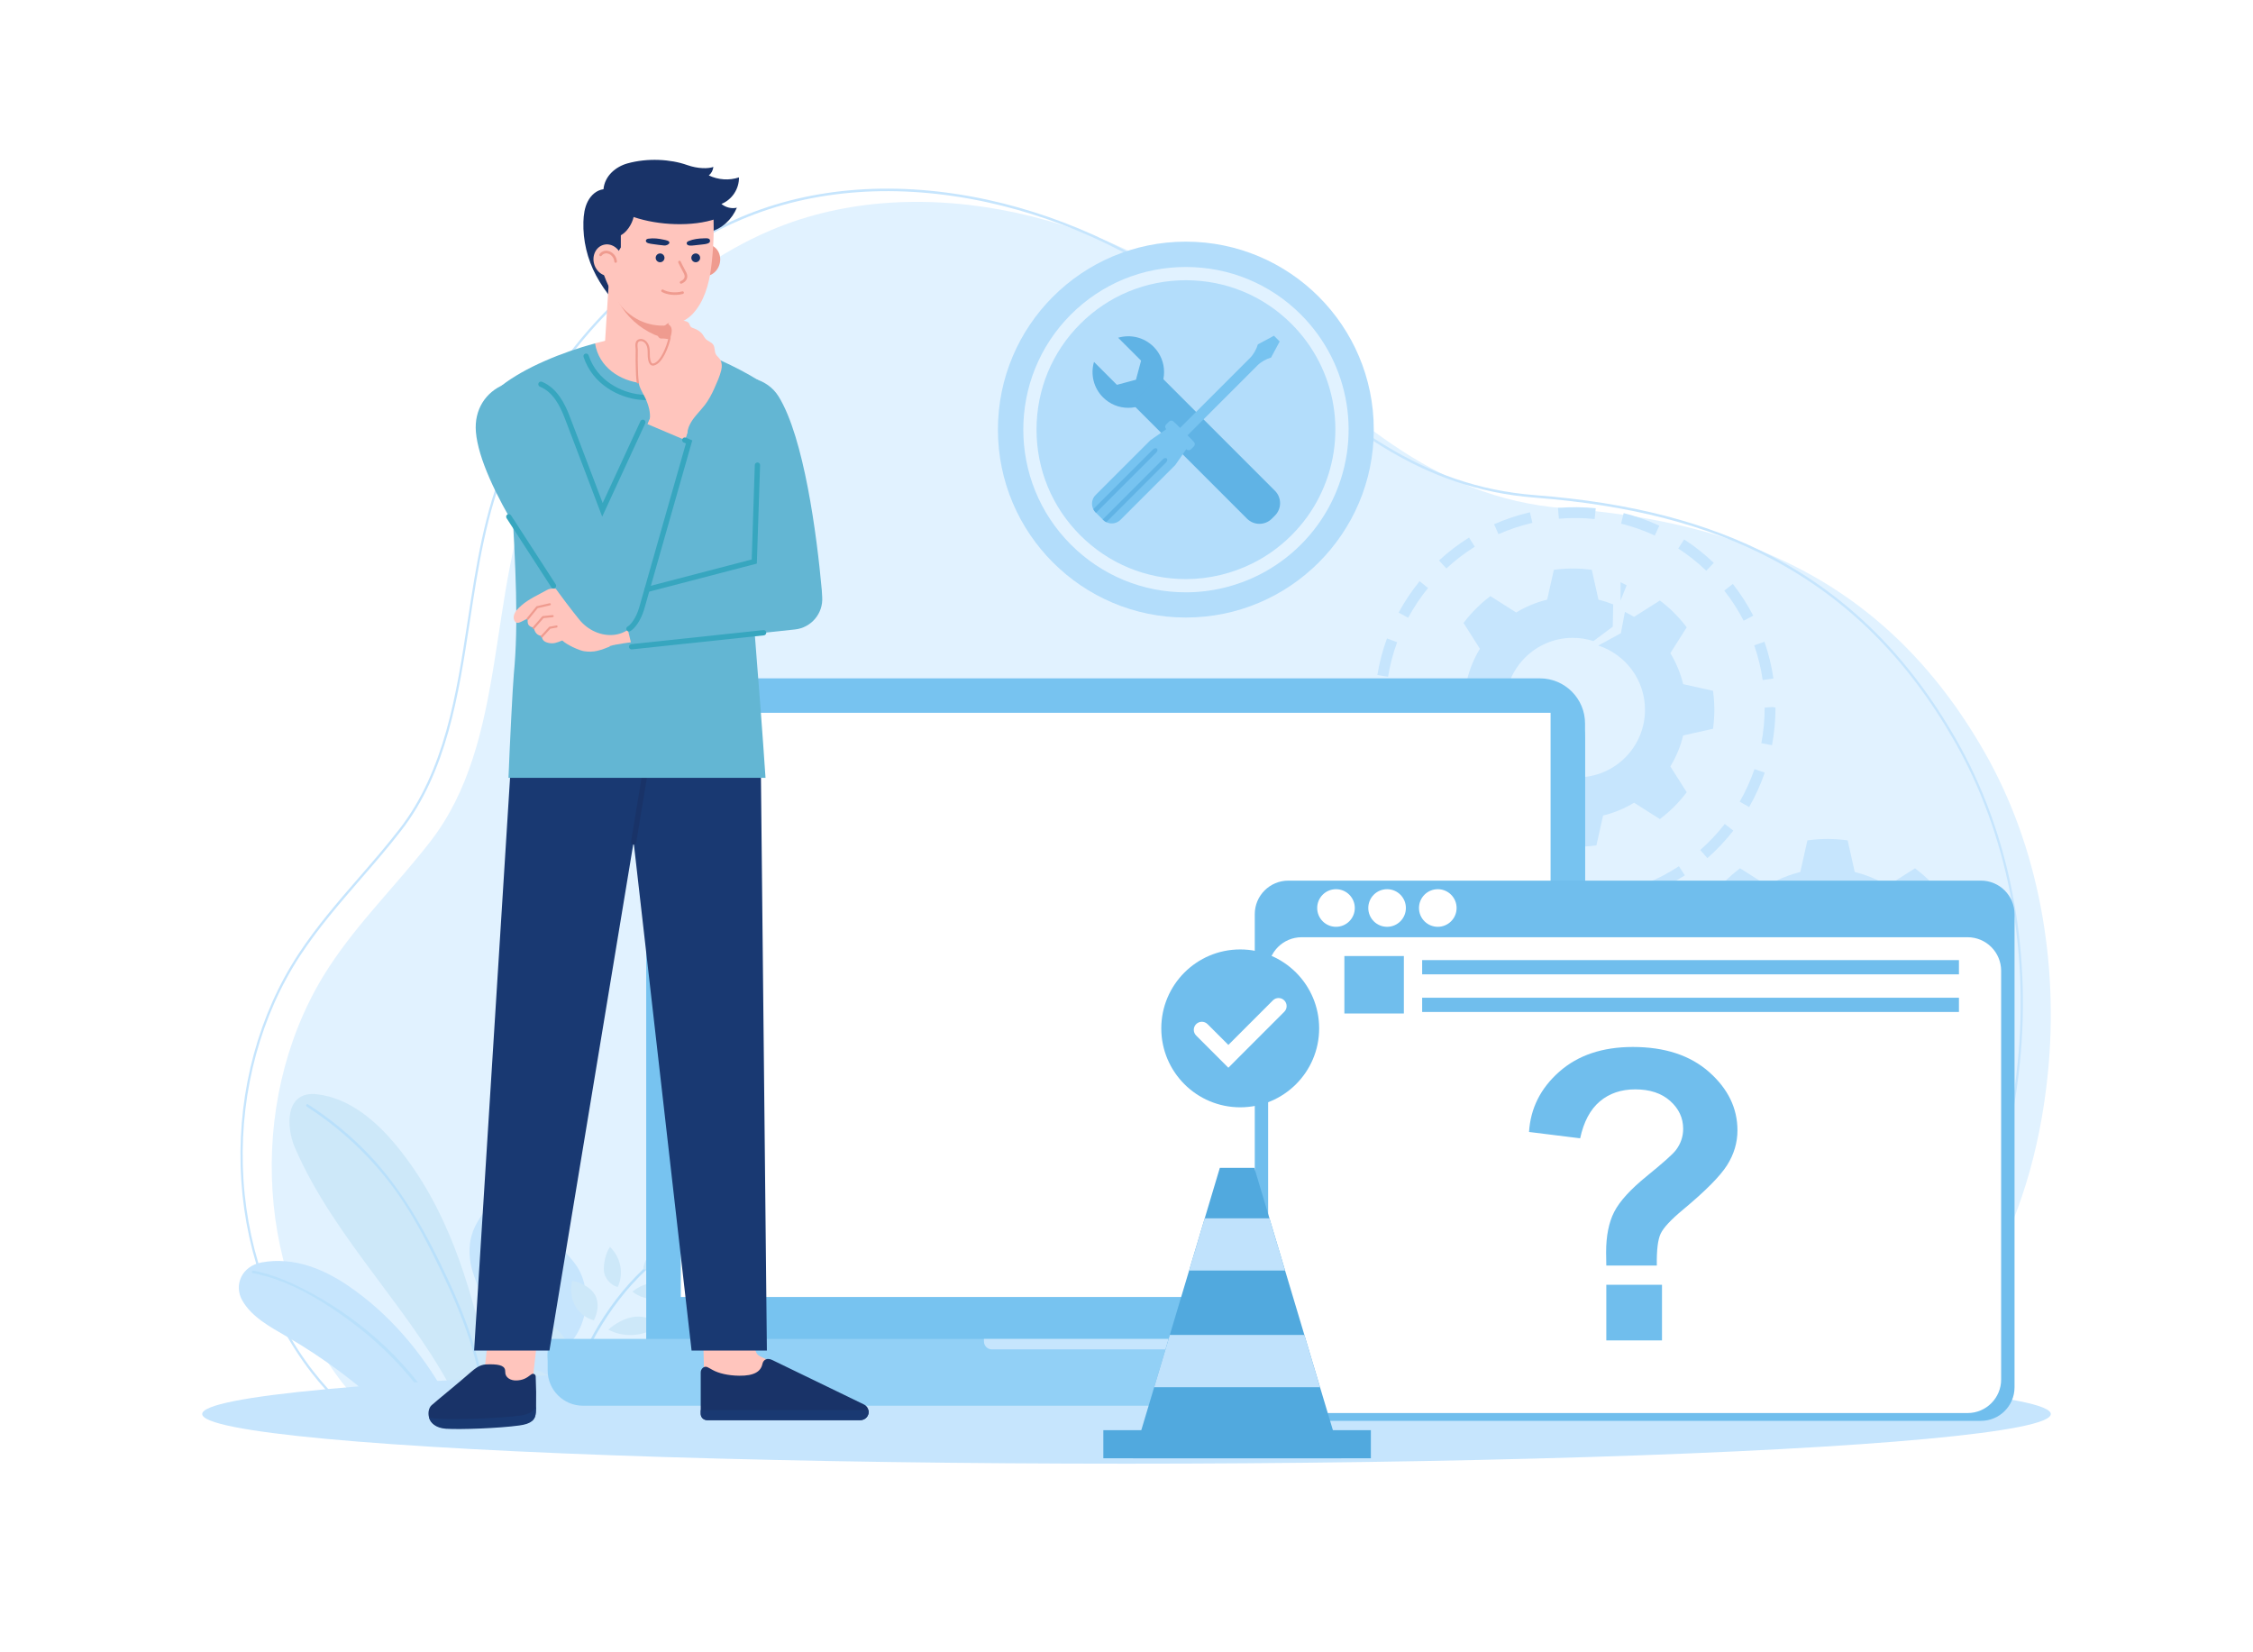 <?xml version="1.0" encoding="utf-8"?>
<!-- Generator: Adobe Illustrator 23.0.2, SVG Export Plug-In . SVG Version: 6.00 Build 0)  -->
<svg version="1.1" id="Layer_1" xmlns="http://www.w3.org/2000/svg" xmlns:xlink="http://www.w3.org/1999/xlink" x="0px" y="0px"
	 viewBox="0 0 3000 2200" style="enable-background:new 0 0 3000 2200;" xml:space="preserve">
<style type="text/css">
	.st0{fill:#FFFFFF;}
	.st1{fill:#E1F2FF;}
	.st2{fill:#C6E5FD;}
	.st3{fill:#B9E0FB;}
	.st4{fill:#CDE8F9;}
	.st5{fill:#77C3F0;}
	.st6{fill:#92D0F6;}
	.st7{fill:#B3DDFB;}
	.st8{fill:#60B3E5;}
	.st9{fill:#70BEED;}
	.st10{fill:#FFC5BD;}
	.st11{fill:#193368;}
	.st12{fill:#193972;}
	.st13{fill:#63B6D3;}
	.st14{fill:#37A6BF;}
	.st15{fill:#EF9B8F;}
	.st16{fill:#51A9DE;}
	.st17{fill:#C0E2FC;}
</style>
<g>
	<rect class="st0" width="3000" height="2200"/>
	<g>
		<g>
			<g>
				<path class="st1" d="M2482.8,1887.46H497.84c-15.09-14.38-29.21-29.85-42.15-46.55c-119.45-154.11-124.64-390.46-17.06-554.12
					c39.36-59.87,89.29-108.26,134.14-165.97c104.61-134.6,74.88-333.25,141.53-488.47c63.16-147.11,176.08-267.92,312.11-325.81
					c201.59-85.79,460.25-17.21,629.36,123.59c139.94,116.51,246.86,232.8,427.83,246.7c227.99,17.51,426.13,92.15,558.95,324.66
					c72.19,126.36,99.22,280.27,84.2,428.62C2705.51,1640,2611.86,1786.66,2482.8,1887.46z"/>
			</g>
			<g>
				<g>
					<path class="st2" d="M397.42,1270.22c24.23-36.77,51.51-68.29,80.4-101.66c19.42-22.33,36.88-42.59,53.87-64.47
						c60.57-77.97,76.14-179.79,91.2-278.36c10.86-71.05,22.08-144.53,49.98-209.52c64.71-150.66,178.91-269.86,313.36-327.04
						c96.07-40.9,209.52-48.98,328.08-23.33c110.32,23.92,218.05,76.21,303.36,147.25c20.56,17.08,41.12,34.82,59.25,50.47
						c114.49,98.66,213.37,183.86,367.45,195.74c126.51,9.72,229.84,36.51,315.91,81.9c101.53,53.59,181.59,133.36,244.73,243.87
						c70.2,122.8,100.23,275.62,84.57,430.32c-19.56,193-101.96,347.47-245.11,459.27l-0.37,0.29h-22.69v-3.32h21.78
						c142.1-111.07,224.02-264.69,243.47-456.6c15.59-153.94-14.29-305.99-84.11-428.14c-62.84-109.98-142.49-189.35-243.51-242.66
						c-85.73-45.21-188.72-71.91-314.85-81.6c-154.97-11.93-254.17-97.42-369.04-196.41c-18.12-15.64-38.67-33.37-59.21-50.43
						c-84.96-70.75-192.27-122.83-302.17-146.67c-118.02-25.52-230.91-17.51-326.49,23.19C853.52,349.15,739.9,467.75,675.52,617.65
						c-27.71,64.56-38.9,137.8-49.73,208.72c-15.12,98.93-30.75,201.23-91.87,279.9c-17.05,21.94-34.54,42.24-53.99,64.6
						c-28.81,33.29-56.03,64.73-80.14,101.32c-52.18,79.44-79.32,178.94-76.45,280.17c2.87,101.98,36.07,198.93,93.46,272.99
						c12.58,16.17,26.68,31.73,41.9,46.23h23.12v3.32h-23.7l-0.69-0.08l-0.43-0.51c-15.41-14.66-29.68-30.4-42.42-46.77
						c-57.84-74.64-91.3-172.33-94.19-275.08C317.5,1450.5,344.85,1350.26,397.42,1270.22z"/>
				</g>
			</g>
			<g>
				<g>
					<path class="st2" d="M2268.88,1688.34c2.89,23.58,4.55,47.16,5.13,70.67c0.41,15.02,0.34,30-0.17,44.95
						c-0.41,12.71-1.12,25.41-2.21,38.05c-0.17,2.62-0.37,5.23-0.61,7.81c-0.76,8.19-1.67,16.36-2.66,24.51h47.04
						c11.74-20.19,19.45-42.14,26.57-65.22c18.75-60.65,26.16-126.97,15.43-191.01c-6.29-37.58-21.2-77.29-55.65-102.33
						c-22.19-16.14-47.16-5.54-53.58,15.7c-7.27,24.05,0.17,50.42,5.98,74.92C2260.63,1633.64,2265.55,1660.82,2268.88,1688.34z"/>
				</g>
				<g>
					<g>
						<path class="st3" d="M2324.84,1644.85c8.05,58.06,5.95,118.34-9.65,174.97c-5.18,18.77-11.98,37.02-20.36,54.52h3.78
							c42.91-90.43,43.82-201.6,15.43-295.77c-6.66-22.02-15.12-44-27.69-63.36c-1.15-1.84-4.11-0.14-2.92,1.73
							C2307.72,1554.44,2318.79,1601.12,2324.84,1644.85z"/>
					</g>
				</g>
				<g>
					<path class="st2" d="M2489.37,1874.34c18.39-16.78,37.57-32.82,57.74-47.86c22.66-16.89,46.21-32.41,70.84-46.78
						c22.19-12.91,46.89-25.99,59.52-48.28c11.14-19.71,1.39-45.56-26.09-50.59c-42.74-7.78-82.53,9.1-114.7,30.92
						c-54.8,37.14-98.56,89.25-130.12,145.75c-3.14,5.62-6.16,11.23-9.09,16.84H2489.37z"/>
				</g>
				<g>
					<g>
						<path class="st3" d="M2423.71,1874.34c42.13-66.17,105.52-120.41,173.67-155.08c20.86-10.6,42.94-19.81,66.05-24.16
							c2.14-0.41,1.26-3.67-0.88-3.26c-45.76,8.6-89.01,34.04-126.22,61.05c-45.44,32.99-85.91,73.94-116.18,121.45H2423.71z"/>
					</g>
				</g>
				<g>
					<g>
						<path class="st3" d="M2161.01,1659.26c54.31,59.46,85.75,136.27,100.72,215.08h3.44c-14.88-78.65-45.93-155.22-99.57-215.05
							c-1.39-1.6-2.82-3.16-4.28-4.72c-1.49-1.63-3.91,0.78-2.41,2.38C2159.62,1657.69,2160.33,1658.47,2161.01,1659.26z"/>
					</g>
				</g>
				<g>
					<g>
						<path class="st4" d="M2207.83,1748.14c-11.45,5.09-25.15,6.61-38.23,4.25c-13.08-2.36-25.45-8.6-34.51-17.39
							c10.96-6.41,22.44-10.3,35.98-8.19C2184.61,1728.91,2199.05,1738.66,2207.83,1748.14z"/>
					</g>
					<g>
						<path class="st4" d="M2250.71,1857.07c-11.6,3.83-24.69,4.07-36.51,0.67s-22.29-10.41-29.23-19.56
							c11.38-5.13,22.8-7.81,35.1-4.62C2232.37,1836.75,2244.17,1847.29,2250.71,1857.07z"/>
					</g>
					<g>
						<path class="st4" d="M2214.85,1631.59c-16.52,13.58-22.7,35.87-15.41,55.58c10.91-2.03,19.98-11.84,21.29-21.48
							C2222.06,1656.06,2220.38,1640.42,2214.85,1631.59z"/>
					</g>
					<g>
						<path class="st4" d="M2178.25,1691.89c-19.84,13.52-47.36,9.56-63.86-9.19C2134.79,1670.91,2160.55,1675.09,2178.25,1691.89z"
							/>
					</g>
					<g>
						<path class="st4" d="M2290.04,1747.36c-23.79,12.45-37.59,37.34-34.4,62.07c13.73-0.06,27.47-9.67,31.8-20.72
							C2291.77,1777.67,2294.2,1758.91,2290.04,1747.36z"/>
					</g>
					<g>
						<path class="st4" d="M2228.73,1810.46c-27.78,11.68-59.85,1.17-74.42-24.39C2182.28,1776.55,2212.16,1786.95,2228.73,1810.46z
							"/>
					</g>
					<g>
						<path class="st4" d="M2271.2,1852.62c-2.36-23.04,16.3-40.38,43.32-40.25C2314.91,1834.71,2296.98,1850.63,2271.2,1852.62z"/>
					</g>
					<g>
						<path class="st4" d="M2113.88,1612.33c13.06,2.54,25.81,7.77,35.56,16.01c9.75,8.24,16.24,19.66,16.14,31.08
							c-13.93-0.02-29.6-3.86-39.44-12.93C2116.3,1637.42,2112.96,1624.3,2113.88,1612.33z"/>
					</g>
					<g>
						<path class="st4" d="M2264.21,1683.37c1.58,11.42,0.06,23.18-5.82,33.09c-5.89,9.91-16.41,17.8-29.14,20.21
							c-4.68-11.6-5.69-25.48,1.08-35.65C2237.1,1690.84,2250.58,1685.21,2264.21,1683.37z"/>
					</g>
				</g>
				<g>
					<path class="st4" d="M2342.7,1874.34h43.44c0.19-0.38,0.4-0.72,0.59-1.1c58.74-123.77,166.58-219.81,220.76-345.63
						c11.5-26.71,13.59-75.67-29.74-70.62c-43.28,5.05-79.15,35.95-106.68,69.73c-66.89,82.11-95.41,178.99-119.19,280.72
						c-4.8,20.55-12.78,43.25-9.62,64.7C2342.37,1872.94,2342.56,1873.59,2342.7,1874.34z"/>
				</g>
				<g>
					<g>
						<path class="st3" d="M2355.35,1874.34c5.87-59.92,26.68-117.25,52.23-171.55c27.56-58.56,58.42-115.67,103.36-162.86
							c24.14-25.34,51.25-47.64,80.67-66.58c1.83-1.18,0.13-4.12-1.72-2.93c-51.35,33.06-95.74,76.48-129.44,127.46
							c-19.57,29.6-35.74,61.51-51.15,93.43c-14.38,29.79-27.51,60.26-37.78,91.72c-9.69,29.71-16.58,60.25-19.58,91.31H2355.35z"/>
					</g>
				</g>
				<g>
					<path class="st2" d="M635.23,1819.21c1.49,1.83,3.09,3.67,4.76,5.54c2.45,2.89,5.03,5.88,7.58,9.17
						c4.38,5.71,7.88,12.06,10.4,18.79c2.64,6.92,4.12,14.24,4.62,21.63h74.9c0.01-3.89-0.26-7.79-0.87-11.67
						c-1.5-9.65-4.08-19.3-3.98-28.78c0.03-3.16,0.37-6.29,1.16-9.41c1.02-4.01,2.65-7.71,4.72-11.21
						c4.79-8.02,11.79-14.95,18.24-22.15c1.94-2.14,3.81-4.31,5.57-6.56c7.54-9.55,12.77-20.79,15.59-32.65
						c3.19-13.28,3.4-27.35,0.48-40.63c-1.02-4.93-2.51-9.72-4.45-14.34c-11.65-28.13-46.1-44.61-47.77-78.01
						c-1.19-24.02,17.67-47.8,9.55-70.46c-6.15-17.26-21.64-28.34-36.25-38.19c-7.54-5.1-13.52-8.26-18.69-16.24
						c-2.75-4.25-9.07-17.46-8.8-24.5c-5.1,9.78-10.02,19.77-12.5,30.51c-2.31,10.06-1.87,20.66,1.46,30.41
						c3.4,9.89,8.19,18.69,8.32,29.46c0.41,27.86-24.94,48.41-36.93,73.52c-7.27,15.15-8.53,31.6-5.81,48.04
						c2.75,16.44,11.11,30.61,14.41,46.78c2.14,10.67-0.98,20.08-5.13,29.32c-3.02,6.83-6.63,13.56-9,20.66
						c-0.61,1.87-1.16,3.81-1.56,5.74c-0.07,0.2-0.1,0.37-0.14,0.58c-3.26,15.87,2.17,25.07,10.09,34.62
						C635.19,1819.18,635.23,1819.18,635.23,1819.21z"/>
				</g>
				<g>
					<path class="st2" d="M602.52,1874.34c-2.93-5.61-5.94-11.22-9.09-16.84c-31.56-56.5-75.32-108.62-130.12-145.75
						c-32.17-21.81-71.96-38.7-114.7-30.92c-27.49,5.03-37.24,30.88-26.06,50.59c12.6,22.29,37.3,35.37,59.49,48.28
						c24.63,14.37,48.18,29.9,70.84,46.78c20.16,15.03,39.34,31.08,57.74,47.86H602.52z"/>
				</g>
				<g>
					<g>
						<path class="st3" d="M575.83,1874.34h4.48c-42.58-67.72-107.24-123.24-176.79-158.41c-20.86-10.57-42.98-19.74-66.08-24.09
							c-2.11-0.41-3.02,2.85-0.88,3.26c44.51,8.39,86.47,32.85,122.82,58.88C504.87,1786.55,545.41,1827.2,575.83,1874.34z"/>
					</g>
				</g>
				<g>
					<g>
						<path class="st3" d="M753.08,1874.34c20.48-69.09,54.99-134.63,107.85-183.99c0.71-0.71,1.46-1.36,2.17-2.04
							c1.6-1.46-0.82-3.87-2.41-2.38c-1.39,1.29-2.79,2.58-4.18,3.94c-52.35,49.7-86.6,115.37-106.94,184.47H753.08z"/>
					</g>
				</g>
				<g>
					<g>
						<path class="st4" d="M810.07,1770.42c10.39,5.64,23.16,8.11,35.64,6.86c12.48-1.24,24.58-6.17,33.76-13.76
							c-9.83-6.85-20.33-11.37-33.22-10.41C833.35,1754.07,819.03,1762.16,810.07,1770.42z"/>
					</g>
					<g>
						<path class="st4" d="M761.56,1869.64c10.63,4.47,22.92,5.68,34.29,3.38c11.37-2.31,21.75-8.11,28.96-16.2
							c-10.32-5.68-20.86-9.06-32.66-6.98C780.33,1851.91,768.45,1860.94,761.56,1869.64z"/>
					</g>
					<g>
						<path class="st4" d="M812.21,1660.28c14.52,14.01,18.66,35.44,10.32,53.43c-10.1-2.73-17.9-12.64-18.41-21.8
							C803.59,1682.75,806.35,1668.16,812.21,1660.28z"/>
					</g>
					<g>
						<path class="st4" d="M842.11,1719.74c17.65,14.21,43.82,12.55,60.75-3.84C884.56,1703.27,860.02,1705.27,842.11,1719.74z"/>
					</g>
					<g>
						<path class="st4" d="M732.8,1763.52c21.44,13.49,32.55,37.94,27.69,60.95c-12.91-1.09-25.11-11.16-28.35-21.87
							S728.02,1774.06,732.8,1763.52z"/>
					</g>
					<g>
						<path class="st4" d="M785.72,1827.46c25.25,13.07,56.2,5.59,71.82-17.35C831.96,1799.05,803.08,1806.59,785.72,1827.46z"/>
					</g>
					<g>
						<path class="st4" d="M742.62,1863.92c3.95-21.49-12.3-39.2-37.72-41.1C702.85,1843.79,718.53,1860.12,742.62,1863.92z"/>
					</g>
					<g>
						<path class="st4" d="M908.62,1649.75c-12.47,1.41-24.86,5.37-34.64,12.39c-9.79,7.02-16.75,17.27-17.52,28.02
							c13.1,1.03,28.13-1.41,38.06-9.2C904.46,1673.16,908.58,1661.07,908.62,1649.75z"/>
					</g>
					<g>
						<path class="st4" d="M761.9,1705.27c-2.34,10.62-1.8,21.79,2.99,31.56c4.79,9.76,14.09,17.97,25.89,21.19
							c5.27-10.56,7.26-23.54,1.66-33.61C786.84,1714.34,774.58,1708.02,761.9,1705.27z"/>
					</g>
				</g>
				<g>
					<path class="st4" d="M613.86,1874.34h43.44c0.14-0.75,0.32-1.4,0.44-2.19c3.17-21.45-4.82-44.15-9.62-64.7
						c-23.78-101.73-52.29-198.61-119.19-280.72c-27.53-33.79-63.39-64.69-106.68-69.73c-43.33-5.05-41.25,43.9-29.74,70.62
						c54.18,125.82,162.02,221.86,220.76,345.63C613.45,1873.62,613.67,1873.96,613.86,1874.34z"/>
				</g>
				<g>
					<g>
						<path class="st3" d="M538.16,1601.96c18.3,28.08,33.6,58.16,48.24,88.27c14.56,29.95,27.89,60.57,38.31,92.23
							c9.84,29.88,16.88,60.6,19.93,91.87h3.4c-5.79-59.5-26.18-116.45-51.39-170.46c-28.13-60.26-59.87-119.02-106.19-167.38
							c-24.08-25.13-51.12-47.25-80.37-66.08c-1.84-1.19-3.55,1.75-1.71,2.93C460.03,1506.6,504.61,1550.46,538.16,1601.96z"/>
					</g>
				</g>
				<g>
					<g>
						<path class="st3" d="M698.35,1592.66c-0.99,18.07-9,32.21-17.16,47.84c-5.4,10.33-9.89,21.44-7.64,33.26
							c2.51,13.25,10.77,24.53,17.09,36.12c8.22,14.98,11.82,31.46,10.33,48.48c-2.68,31.16-18.72,59.22-21.85,90.34
							c-0.85,8.53-0.96,17.08-0.75,25.64h3.4c-0.17-6.63-0.17-13.26,0.28-19.89c2.11-31.39,17.4-59.25,21.68-90.17
							c1.97-14.41,1.02-28.98-3.97-42.71c-4.62-12.64-12.78-23.44-18.45-35.57c-8.32-17.84-3.53-32.28,5.5-48.72
							c6.83-12.43,12.71-24.36,14.41-38.66c1.83-15.19,0.71-32.65-5.47-46.78c-2.99-6.86-7-13.15-10.5-19.74
							c-5.06-9.55-8.6-19.6-10.97-30.1c-0.48-2.14-3.74-1.26-3.26,0.88c3.4,15.09,9.75,27.96,17.12,41.38
							C696.38,1559.3,699.27,1575.54,698.35,1592.66z"/>
					</g>
				</g>
			</g>
			<g>
				<ellipse class="st2" cx="1500" cy="1882.74" rx="1230.76" ry="66.12"/>
			</g>
		</g>
		<g>
			<g>
				<path class="st2" d="M2433.45,1156.79c-84.9,0-153.73,68.83-153.73,153.73s68.83,153.73,153.73,153.73
					c84.9,0,153.73-68.83,153.73-153.73S2518.35,1156.79,2433.45,1156.79z M2433.45,1405.97c-52.72,0-95.46-42.74-95.46-95.46
					s42.74-95.46,95.46-95.46c52.72,0,95.46,42.74,95.46,95.46S2486.17,1405.97,2433.45,1405.97z"/>
			</g>
			<g>
				<circle class="st2" cx="2433.45" cy="1310.51" r="58.57"/>
			</g>
			<g>
				<g>
					<path class="st2" d="M2458.26,1118.7c-8.31-1.08-16.66-1.63-24.8-1.63c-8.15,0-16.5,0.55-24.81,1.63l-2.01,0.26l-15.86,71.02
						h85.38l-15.87-71.02L2458.26,1118.7z"/>
				</g>
				<g>
					<path class="st2" d="M2406.63,1502.06l2.01,0.26c8.31,1.08,16.66,1.63,24.81,1.63c8.14,0,16.49-0.55,24.8-1.63l2.01-0.26
						l15.87-71.11h-85.38L2406.63,1502.06z"/>
				</g>
				<g>
					<path class="st2" d="M2315.37,1157.35c-6.68,5.14-12.97,10.64-18.7,16.38c-5.82,5.82-11.32,12.11-16.38,18.7l-1.23,1.61
						l38.98,61.44l60.38-60.37l-61.44-39L2315.37,1157.35z"/>
				</g>
				<g>
					<path class="st2" d="M2488.42,1425.86l61.5,39.07l1.61-1.24c6.69-5.15,12.98-10.66,18.7-16.39
						c5.79-5.78,11.3-12.07,16.39-18.69l1.24-1.61l-39.07-61.51L2488.42,1425.86z"/>
				</g>
				<g>
					<path class="st2" d="M2312.93,1267.83l-71.02,15.86l-0.26,2.01c-1.09,8.3-1.64,16.65-1.64,24.81s0.55,16.52,1.64,24.81
						l0.26,2.01l71.02,15.86V1267.83z"/>
				</g>
				<g>
					<path class="st2" d="M2625.26,1285.7l-0.26-2.01l-71.11-15.86v85.38l71.11-15.86l0.26-2.01c1.09-8.3,1.64-16.64,1.64-24.81
						S2626.35,1294,2625.26,1285.7z"/>
				</g>
				<g>
					<path class="st2" d="M2279.06,1426.99l1.23,1.61c5.07,6.6,10.58,12.89,16.38,18.69c5.72,5.73,12.01,11.25,18.7,16.39l1.61,1.24
						l61.44-39l-60.38-60.37L2279.06,1426.99z"/>
				</g>
				<g>
					<path class="st2" d="M2587.87,1194.04l-1.24-1.61c-5.08-6.6-10.59-12.89-16.39-18.7c-5.73-5.74-12.02-11.25-18.7-16.38
						l-1.61-1.24l-61.5,39.07l60.38,60.38L2587.87,1194.04z"/>
				</g>
			</g>
		</g>
		<g>
			<g>
				<g>
					<g>
						<path class="st2" d="M2025.04,1053.57l1.11-0.44l0.42-0.64l22.28-33.82c14.62,10.26,32.39,16.34,51.6,16.34
							c49.68,0,89.95-40.27,89.95-89.95c0-40-26.13-73.86-62.23-85.55l29.25-15.93l0.88-0.48l0.26-1.37l5.11-26.95
							c4.17,2.02,8.26,4.17,12.19,6.57l34.35-21.8l1.52,1.17c6.29,4.84,12.22,10.03,17.62,15.44c5.48,5.48,10.67,11.41,15.44,17.62
							l1.16,1.52l-21.79,34.35c7.7,12.61,13.51,26.5,17.08,41.26l39.72,8.87l0.25,1.9c1.02,7.82,1.54,15.69,1.54,23.38
							c0,7.69-0.52,15.56-1.54,23.38l-0.25,1.9l-39.72,8.87c-3.57,14.76-9.37,28.65-17.08,41.26l21.79,34.35l-1.16,1.52
							c-4.78,6.22-9.97,12.15-15.44,17.61c-5.39,5.4-11.32,10.6-17.62,15.45l-1.52,1.17l-34.35-21.8
							c-12.61,7.71-26.51,13.51-41.28,17.08l-8.86,39.72l-1.9,0.25c-7.83,1.02-15.7,1.53-23.38,1.53c-7.67,0-15.54-0.52-23.37-1.53
							l-1.9-0.25l-8.87-39.72c-14.77-3.57-28.67-9.37-41.28-17.08l-34.34,21.81l-1.52-1.17c-6.02-4.63-11.66-9.59-16.86-14.73
							L2025.04,1053.57z"/>
					</g>
				</g>
				<g>
					<g>
						<path class="st2" d="M1913.54,915.84l0.25-1.9l39.72-8.86c3.57-14.77,9.37-28.66,17.08-41.28l-21.81-34.34l1.17-1.52
							c4.79-6.22,9.98-12.15,15.45-17.62c5.4-5.41,11.33-10.6,17.62-15.44l1.52-1.17l34.34,21.81c12.61-7.71,26.5-13.51,41.27-17.08
							l8.88-39.72l1.9-0.25c7.84-1.02,15.7-1.53,23.37-1.53c7.68,0,15.55,0.52,23.38,1.53l1.9,0.25l8.87,39.72
							c6.75,1.63,13.29,3.78,19.63,6.32l-0.62,29.61l-25.67,19.21c-8.67-2.78-17.9-4.31-27.49-4.31
							c-49.68,0-89.95,40.27-89.95,89.95c0,30.36,15.09,57.15,38.13,73.44l-26.32,29.18l-60.22,15.93
							c-2.04-2.38-4.06-4.79-5.98-7.28l-1.17-1.52l21.81-34.34c-7.71-12.61-13.51-26.51-17.08-41.28l-39.72-8.86l-0.25-1.9
							c-1.02-7.82-1.54-15.68-1.54-23.38C1912,931.52,1912.52,923.65,1913.54,915.84z"/>
					</g>
				</g>
				<g>
					<g>
						<polygon class="st2" points="2157.87,775.23 2157.87,799.55 2165.97,779.28 						"/>
					</g>
				</g>
				<g>
					<g>
						<polygon class="st2" points="1961.48,1068.39 1928.4,1077.51 1933.07,1084.68 						"/>
					</g>
				</g>
			</g>
			<g>
				<g>
					<g>
						<path class="st2" d="M2113.39,1208.5l-0.86-14.41c15.9-0.94,31.73-3.39,47.04-7.28l3.55,14
							C2146.93,1204.92,2130.19,1207.5,2113.39,1208.5z M2075.64,1208.11c-16.74-1.35-33.41-4.29-49.55-8.76l3.85-13.92
							c15.27,4.22,31.03,7.01,46.86,8.28L2075.64,1208.11z M2198.97,1188.95l-5.5-13.35c14.64-6.03,28.8-13.5,42.09-22.22
							l7.91,12.08C2229.42,1174.67,2214.45,1182.57,2198.97,1188.95z M1990.47,1186.7c-15.36-6.72-30.16-14.95-44-24.45l8.18-11.9
							c13.09,8.99,27.08,16.77,41.6,23.13L1990.47,1186.7z M2273.51,1142.59l-9.53-10.84c11.91-10.47,22.89-22.13,32.65-34.66
							l11.39,8.87C2297.7,1119.2,2286.09,1131.52,2273.51,1142.59z M1916.92,1138.72c-12.35-11.35-23.7-23.92-33.71-37.36
							l11.58-8.63c9.48,12.72,20.21,24.62,31.91,35.36L1916.92,1138.72z M2329.07,1074.58l-12.52-7.18
							c7.89-13.78,14.5-28.37,19.64-43.35l13.66,4.68C2344.41,1044.58,2337.42,1060,2329.07,1074.58z M1862.87,1069.57
							c-8.04-14.75-14.69-30.32-19.78-46.28l13.76-4.39c4.81,15.1,11.1,29.82,18.69,43.76L1862.87,1069.57z M2359.51,992.22
							l-14.19-2.69c2.95-15.52,4.44-31.47,4.44-47.39l9.86-0.73l4.58,0.59C2364.21,958.96,2362.63,975.81,2359.51,992.22z
							 M1834.21,986.58c-2.44-14.57-3.68-29.52-3.69-44.44l0.06-5.72l14.44,0.27l-0.06,5.45c0.01,14.12,1.18,28.27,3.49,42.06
							L1834.21,986.58z M2347.13,905.46c-2.28-15.7-6.08-31.26-11.28-46.23l13.64-4.74c5.51,15.84,9.52,32.28,11.93,48.89
							L2347.13,905.46z M1848.28,901.12l-14.26-2.33c2.71-16.58,7.02-32.96,12.8-48.68l13.55,4.98
							C1854.91,869.96,1850.84,885.44,1848.28,901.12z M2321.74,826.42c-7.27-14.07-15.93-27.54-25.74-40.04l11.35-8.91
							c10.38,13.21,19.53,27.45,27.22,42.33L2321.74,826.42z M1875.05,822.52l-12.71-6.85c7.95-14.74,17.35-28.82,27.96-41.85
							l11.2,9.11C1891.48,795.25,1882.58,808.58,1875.05,822.52z M2272.01,759.9c-11.48-10.99-24.04-20.94-37.32-29.57l7.87-12.11
							c14.04,9.12,27.31,19.64,39.44,31.26L2272.01,759.9z M1925.95,756.87l-9.82-10.59c12.31-11.4,25.76-21.69,39.98-30.57
							l7.66,12.24C1950.32,736.36,1937.6,746.09,1925.95,756.87z M2203.42,713.02c-14.39-6.68-29.49-12-44.88-15.83l3.48-14.02
							c16.28,4.05,32.25,9.69,47.47,16.75L2203.42,713.02z M1995.31,711.22l-5.85-13.2c15.35-6.8,31.41-12.15,47.76-15.91
							l3.24,14.07C2025.01,699.73,2009.81,704.8,1995.31,711.22z M2123.35,691.06c-15.71-1.62-31.96-1.73-47.61-0.41l-1.21-14.38
							c16.53-1.41,33.69-1.28,50.3,0.42L2123.35,691.06z"/>
					</g>
				</g>
			</g>
		</g>
		<g>
			<g>
				<g>
					<path class="st5" d="M2050.5,921.87H920.74c-33.17,0-60.06,26.89-60.06,60.06v854.59h1249.89V981.93
						C2110.57,948.76,2083.68,921.87,2050.5,921.87z"/>
				</g>
			</g>
			<g>
				<g>
					<polygon class="st0" points="906.54,1745.56 906.54,967.74 906.54,967.74 2064.7,967.74 2064.7,1745.56 					"/>
				</g>
			</g>
			<g>
				<g>
					<path class="st6" d="M729.24,1801.36v23.31c0,25.96,21.05,47.01,47.01,47.01H2195c25.96,0,47.01-21.05,47.01-47.01v-23.31
						H729.24z"/>
				</g>
			</g>
			<g>
				<g>
					<path class="st2" d="M1310.2,1801.36v3.43c0,5.81,4.71,10.52,10.52,10.52h329.82c5.81,0,10.52-4.71,10.52-10.52v-3.43H1310.2z"
						/>
				</g>
			</g>
		</g>
		<g>
			<g>
				<g>
					<path class="st5" d="M2050.5,903.22H920.74c-33.17,0-60.06,26.89-60.06,60.06v854.59h1249.89V963.28
						C2110.57,930.11,2083.68,903.22,2050.5,903.22z"/>
				</g>
			</g>
			<g>
				<g>
					<polygon class="st0" points="906.54,1726.91 906.54,949.08 906.54,949.08 2064.7,949.08 2064.7,1726.91 					"/>
				</g>
			</g>
			<g>
				<g>
					<path class="st6" d="M729.24,1782.71v23.31c0,25.96,21.05,47.01,47.01,47.01H2195c25.96,0,47.01-21.05,47.01-47.01v-23.31
						H729.24z"/>
				</g>
			</g>
			<g>
				<g>
					<path class="st2" d="M1310.2,1782.71v3.43c0,5.81,4.71,10.52,10.52,10.52h329.82c5.81,0,10.52-4.71,10.52-10.52v-3.43H1310.2z"
						/>
				</g>
			</g>
		</g>
		<g>
			<g>
				<g>
					<circle class="st7" cx="1579.03" cy="571.99" r="250.24"/>
				</g>
			</g>
			<g>
				<g>
					<path class="st1" d="M1732.21,418.82c-40.84-40.84-95.23-63.33-153.15-63.33c-57.92,0-112.31,22.49-153.15,63.33
						c-84.43,84.45-84.43,221.85,0,306.3c40.99,40.98,95.37,63.55,153.13,63.55c33.61,0,67.32-8.04,97.5-23.25
						c20.55-10.35,39.28-23.91,55.68-40.31c16.38-16.38,29.94-35.11,40.31-55.67C1814.67,585.82,1798.47,485.1,1732.21,418.82z
						 M1579.05,373.12c53.21,0,103.17,20.66,140.68,58.18c60.88,60.87,75.77,153.39,37.04,230.22
						c-9.52,18.88-21.98,36.08-37.04,51.13c-15.06,15.07-32.27,27.53-51.15,37.04c-27.71,13.97-58.67,21.36-89.55,21.36h-0.01
						c-53.06,0-103.02-20.74-140.65-58.4c-37.52-37.51-58.18-87.47-58.18-140.68c0-53.2,20.66-103.16,58.18-140.67
						C1475.89,393.78,1525.85,373.12,1579.05,373.12z"/>
				</g>
			</g>
			<g>
				<g>
					<g>
						<path class="st8" d="M1488.89,449.69l11.95,11.95l0,0l18.57,18.57l-6.8,25.37l-25.37,6.8l-17.96-17.96l0,0l-12.56-12.56
							c-4.77,16.19-0.77,34.42,12,47.19c18.6,18.6,48.76,18.6,67.36,0c18.6-18.6,18.6-48.76,0-67.36
							C1523.3,448.91,1505.08,444.91,1488.89,449.69z"/>
					</g>
				</g>
				<g>
					<g>
						<path class="st8" d="M1697.67,686.45l-4.18,4.18c-9.11,9.11-23.88,9.11-33,0l-153.39-153.39l37.18-37.18l153.39,153.39
							C1706.78,662.57,1706.78,677.34,1697.67,686.45z"/>
					</g>
				</g>
			</g>
			<g>
				<g>
					<g>
						<path class="st5" d="M1589.77,594.31l-3.97,3.97c-1.64,1.64-4.31,1.64-5.95,0l-27.12-27.12c-1.64-1.64-1.64-4.31,0-5.95
							l3.97-3.97c1.64-1.64,4.31-1.64,5.95,0l27.12,27.12C1591.42,590,1591.42,592.67,1589.77,594.31z"/>
					</g>
				</g>
				<g>
					<g>
						<path class="st5" d="M1564.99,619.1l-73.06,73.06c-4.52,4.52-11.06,5.83-16.72,3.97c-0.68-0.25-1.39-0.55-2.07-0.89
							c-1.56-0.72-3.04-1.77-4.35-3.08l-9.92-9.92c-1.31-1.31-2.36-2.79-3.08-4.35c-0.38-0.72-0.68-1.44-0.89-2.15
							c-1.86-5.66-0.55-12.12,3.97-16.64l73.06-73.06l21.03-14.61l11.7-8.15l23.1,23.1l-8.15,11.7L1564.99,619.1z"/>
					</g>
				</g>
				<g>
					<g>
						<path class="st5" d="M1703.98,454.68l-3.82-3.82l-3.82-3.82l-21.43,11.48l-0.05,0.18c-1.54,5.8-5.85,13.4-10.09,17.64
							L1563.41,577.7l9.9,9.9l101.36-101.36c4.24-4.24,11.85-8.55,17.64-10.09l0.18-0.05L1703.98,454.68z"/>
					</g>
				</g>
			</g>
			<g>
				<g>
					<g>
						<path class="st8" d="M1539.61,602.59l-80.2,80.2l-0.55-0.55c-1.31-1.31-2.36-2.79-3.08-4.35l79.56-79.56
							c1.69-1.69,4.05-2.11,5.19-0.97C1541.72,598.53,1541.3,600.9,1539.61,602.59z"/>
					</g>
				</g>
				<g>
					<g>
						<path class="st8" d="M1552.7,615.68l-79.56,79.56c-1.56-0.72-3.04-1.77-4.35-3.08l-0.51-0.51l80.2-80.2
							c1.69-1.69,4.01-2.15,5.19-0.97C1554.86,611.66,1554.39,613.99,1552.7,615.68z"/>
					</g>
				</g>
			</g>
		</g>
		<g>
			<g>
				<path class="st9" d="M2637.79,1172.54h-922.33c-24.67,0-44.67,20-44.67,44.67v629.93c0,24.67,20,44.67,44.67,44.67h922.33
					c24.67,0,44.67-20,44.67-44.67v-629.93C2682.46,1192.54,2662.46,1172.54,2637.79,1172.54z"/>
				<path class="st0" d="M2619.96,1247.9h-886.69c-24.67,0-44.67,20-44.67,44.67v544.2c0,24.67,20,44.67,44.67,44.67h886.69
					c24.67,0,44.67-20,44.67-44.67v-544.2C2664.63,1267.9,2644.63,1247.9,2619.96,1247.9z"/>
				<circle class="st0" cx="1778.96" cy="1208.98" r="25.04"/>
				<circle class="st0" cx="1846.99" cy="1208.98" r="25.04"/>
				<circle class="st0" cx="1914.5" cy="1208.98" r="25.04"/>
			</g>
			<g>
				<g>
					<g>
						<circle class="st9" cx="1651.43" cy="1369.25" r="105.1"/>
					</g>
				</g>
				<g>
					<g>
						<g>
							<path class="st0" d="M1635.63,1421.66l-42.88-42.88c-4.19-4.19-4.19-10.98,0-15.18l0,0c4.19-4.19,10.98-4.19,15.18,0
								l27.7,27.7l59.28-59.29c4.19-4.19,10.98-4.19,15.18,0l0,0c4.19,4.19,4.19,10.98,0,15.17L1635.63,1421.66z"/>
						</g>
					</g>
				</g>
			</g>
			<rect x="1790.13" y="1272.94" class="st9" width="79.19" height="76.49"/>
			<rect x="1893.69" y="1278.36" class="st9" width="714.76" height="18.95"/>
			<rect x="1893.69" y="1328.45" class="st9" width="714.76" height="18.95"/>
			<g>
				<g>
					<g>
						<path class="st9" d="M2206.16,1685.01h-67.27c-0.17-9.67-0.26-15.57-0.26-17.67c0-21.81,3.6-39.74,10.81-53.82
							c7.21-14.07,21.63-29.89,43.26-47.49c21.64-17.59,34.56-29.1,38.78-34.56c6.51-8.61,9.76-18.11,9.76-28.5
							c0-14.42-5.76-26.77-17.28-37.07c-11.52-10.28-27.04-15.43-46.56-15.43c-18.82,0-34.56,5.37-47.22,16.09
							c-12.66,10.73-21.37,27.09-26.12,49.07l-68.06-8.44c1.94-31.47,15.34-58.2,40.23-80.19c24.88-21.99,57.55-32.98,98-32.98
							c42.56,0,76.42,11.13,101.57,33.38c25.15,22.25,37.72,48.14,37.72,77.69c0,16.35-4.63,31.83-13.85,46.43
							c-9.23,14.6-28.97,34.47-59.22,59.62c-15.65,13.01-25.37,23.48-29.15,31.4C2207.52,1650.45,2205.81,1664.62,2206.16,1685.01z
							 M2138.89,1784.73v-74.13h74.14v74.13H2138.89z"/>
					</g>
				</g>
			</g>
		</g>
		<g>
			<g>
				<g>
					<g>
						<path class="st10" d="M1003.23,1731.29l1.9,55.93c0.28,8.34-0.09,15.76,7.61,18.99l41.51,20.38
							c21.67,9.09,15.17,32.95-8.32,32.95H937.48v-33.04l-2.37-95.21H1003.23z"/>
					</g>
				</g>
				<g>
					<g>
						<path class="st11" d="M948.57,1823.9c-1.69-0.96-5.58-3.19-6.85-3.71c-4.34-1.75-8.67,2.48-8.67,7.12v55.13
							c0,4.65,3.77,8.41,8.41,8.41h204.22c6.09,0,11.02-4.93,11.02-11.02c0-0.73-0.15-1.6-0.29-2.32c-0.72-3.34-3.05-6.24-6.38-7.69
							l-121.63-58.95c-6.74-3.34-11.92-0.75-13.21,5.25c-2.13,9.87-10.7,15.88-30.95,15.62
							C969.54,1831.57,956.72,1828.52,948.57,1823.9z"/>
					</g>
					<g>
						<path class="st12" d="M933.05,1877.52v4.93c0,4.64,3.77,8.41,8.41,8.41h204.22c6.09,0,11.02-4.93,11.02-11.02
							c0-0.73-0.15-1.6-0.29-2.32H933.05z"/>
					</g>
				</g>
			</g>
			<g>
				<g>
					<polygon class="st10" points="718.91,1751.65 706.53,1862.05 640.94,1862.05 653.33,1751.65 					"/>
				</g>
				<g>
					<g>
						<path class="st11" d="M571.38,1887.57c1.97,7.03,8.58,12.43,22.36,13.41c19.55,1.27,71.73-0.7,97.74-4.36
							c15.89-2.11,21.38-5.96,21.94-15.8c0.14-2.39,0.28-5.06,0.42-8.02c0.28-12.24,0.09-26.18-0.53-40.12
							c-0.13-2.95-3.52-4.64-5.91-2.67c-7.03,5.63-11.54,7.54-19.13,8.02c-8.35,0.53-15.8-3.94-15.5-11.36
							c0.31-7.73-6.19-10.13-20.39-10.13c-8.44,0-13.78,0.15-25.6,10.55c-13.22,11.81-46.55,38.82-52.18,44.02
							C571.1,1874.35,569.41,1881.1,571.38,1887.57z"/>
					</g>
					<g>
						<path class="st12" d="M571.38,1887.57c1.97,7.03,8.58,13.78,22.36,14.77c19.55,1.27,71.73-0.7,97.74-4.36
							c15.89-2.11,21.38-7.31,21.94-17.16c0.14-2.39,0.28-5.06,0.42-8.02c-3.09,5.63-8.86,10.27-19.83,11.81
							c-27.28,4.08-87.9,5.63-108.43,4.5C580.66,1888.84,575.88,1888.42,571.38,1887.57z"/>
					</g>
				</g>
			</g>
			<g>
				<polygon class="st12" points="631.31,1798.23 656.79,1392.28 682.49,982.58 777.5,925.07 868.72,970.02 798.82,1392.28 
					731.62,1798.23 				"/>
			</g>
			<g>
				<polygon class="st12" points="920.87,1798.23 874.61,1392.28 826.49,969.97 917.61,925.07 1012.69,982.63 1016.95,1392.28 
					1021.16,1798.23 				"/>
			</g>
			<g>
				<g>
					<path class="st11" d="M843.72,1124.6c1.69,0,3.18-1.22,3.46-2.94l25-151.06c0.32-1.92-0.98-3.73-2.89-4.04
						c-1.93-0.33-3.73,0.98-4.04,2.89l-25,151.06c-0.32,1.92,0.98,3.73,2.89,4.04C843.33,1124.59,843.53,1124.6,843.72,1124.6z"/>
				</g>
			</g>
			<g>
				<path class="st13" d="M684.22,897.19c6.37-66.1,2.47-141.34-3.25-240.07L667.82,513.5c30.87-24.13,80.44-44.44,124.52-56.34
					l116.82,3.52c30.94,9.24,71.29,27.37,100.87,45.79L990.45,665.7c9.24,113.5,21.07,253.38,28.88,369.96H677.07
					C678.76,992.35,682.66,914.35,684.22,897.19z"/>
			</g>
			<g>
				<g>
					<path class="st14" d="M860.58,532.75c10.79,0,20.79-2.14,29.71-6.37c17.37-8.22,30.28-24.51,34.56-43.57
						c0.42-1.9-0.77-3.78-2.66-4.2c-1.94-0.41-3.78,0.78-4.2,2.66c-3.8,16.96-15.27,31.44-30.7,38.74
						c-10.36,4.91-22.82,6.59-35.35,5.22c-24.3-2.64-56.72-17.87-68.18-52.1c-0.62-1.85-2.66-2.82-4.45-2.23
						c-1.85,0.62-2.84,2.61-2.23,4.45c12.52,37.4,47.73,54,74.09,56.87C854.29,532.58,857.43,532.75,860.58,532.75z"/>
				</g>
			</g>
			<g>
				<g>
					<g>
						<g>
							<g>
								<path class="st10" d="M807.09,806.04l9.7,52.81c31.94-5.87,93.48-12.47,140.8-16.43c40.27-3.37,75.52-7.74,94.9-11.3
									l-15.22-82.9h0c-77.15,16.86-153.76,36.1-229.73,57.69L807.09,806.04z"/>
							</g>
						</g>
					</g>
				</g>
				<g>
					<g>
						<g>
							<g>
								
									<ellipse transform="matrix(0.707 -0.707 0.707 0.707 -252.73 969.527)" class="st10" cx="1043.96" cy="789.84" rx="42.14" ry="42.14"/>
							</g>
						</g>
					</g>
				</g>
				<g>
					<g>
						<g>
							<g>
								
									<ellipse transform="matrix(0.839 -0.544 0.544 0.839 -322.309 574.602)" class="st10" cx="811.01" cy="832.61" rx="26.85" ry="26.85"/>
							</g>
						</g>
					</g>
				</g>
			</g>
			<g>
				<g>
					<g>
						
							<ellipse transform="matrix(0.349 -0.937 0.937 0.349 -256.355 1298.758)" class="st10" cx="807.09" cy="833.99" rx="27.17" ry="27.17"/>
					</g>
				</g>
				<g>
					<g>
						<path class="st10" d="M811.85,860.91c-4.2,1.8-10.5,4.19-16.46,5.62c-5.86,1.4-11.55,1.46-17.68,0.54
							c-6.24-0.94-23.11-8.44-28.96-14.28c-7.39,2.91-11.67,4.68-18.1,3.29c-2.34-0.51-4.72-1.26-6.5-2.86
							c-1.77-1.61-3.03-4.26-2.11-6.47c-2.8,0.05-5.6-1.1-7.56-3.1c-1.96-2-3.57-5.46-3.46-8.26c-2.72,0.16-5.48-1.11-7.14-3.28
							c-1.65-2.17-1.61-6.28-0.73-8.86c-3.03,1.52-6.07,3.04-9.1,4.56c-1.72,0.86-3.59,1.74-5.48,1.41c-3.03-0.54-4.67-4.03-4.6-7.1
							c0.07-3.25,1.49-6.35,3.43-8.96c1.94-2.61,4.39-4.78,6.82-6.94c10-8.86,23.36-14.56,34.73-21c8.35-4.73,32.67,2.48,42.13,3.64
							l42.51,19.7L811.85,860.91z"/>
					</g>
				</g>
				<g>
					<g>
						<path class="st15" d="M721.46,848.79c0.38,0,0.76-0.16,1.04-0.46l10.29-11.21l8.5-1.55c0.76-0.14,1.27-0.87,1.13-1.63
							s-0.85-1.29-1.63-1.13l-9.42,1.72l-10.93,11.91c-0.52,0.57-0.49,1.46,0.09,1.98C720.78,848.66,721.12,848.79,721.46,848.79z"
							/>
					</g>
				</g>
				<g>
					<g>
						<path class="st15" d="M710.48,837.46c0.39,0,0.78-0.16,1.06-0.48l12.18-13.94l12.29-1.29c0.78-0.08,1.34-0.78,1.26-1.55
							c-0.08-0.78-0.8-1.28-1.55-1.26l-13.38,1.41l-12.9,14.76c-0.52,0.58-0.45,1.48,0.13,1.98
							C709.82,837.35,710.15,837.46,710.48,837.46z"/>
					</g>
				</g>
				<g>
					<g>
						<path class="st15" d="M702.64,825.34c0.41,0,0.81-0.18,1.09-0.52l12.24-15.06l16.4-3.8c0.76-0.18,1.23-0.93,1.06-1.69
							c-0.18-0.76-0.94-1.22-1.69-1.06l-17.35,4.02l-12.84,15.82c-0.49,0.6-0.4,1.49,0.21,1.98
							C702.02,825.23,702.33,825.34,702.64,825.34z"/>
					</g>
				</g>
			</g>
			<g>
				<g>
					<g>
						<path class="st10" d="M746.42,541.36c13.16,27.26,2.58,59.84-23.58,74.32c-0.93,0.52-1.89,1.01-2.86,1.48
							c-28.23,13.63-62.17,1.79-75.8-26.44c-13.63-28.23-1.79-62.17,26.44-75.8C698.85,501.28,732.79,513.12,746.42,541.36z"/>
					</g>
				</g>
				<g>
					<g>
						
							<ellipse transform="matrix(0.707 -0.707 0.707 0.707 -326.274 802.853)" class="st10" cx="805.99" cy="795.27" rx="40.53" ry="40.53"/>
					</g>
				</g>
				<g>
					<g>
						<path class="st10" d="M644.19,590.71L644.19,590.71c36.37,76.56,78.02,150.48,124.68,221.24l0.62,0.95l73-35.24l0,0
							c-37.33-76.09-69.31-154.69-95.7-235.23l-0.35-1.08L644.19,590.71z"/>
					</g>
				</g>
			</g>
			<g>
				<g>
					<g>
						<g>
							<g>
								<path class="st10" d="M913.7,580.4l-50.54-18.13c-10.97,30.57-36.16,87.09-56.5,130.02c-17.3,36.52-31.23,69.2-37.89,87.74
									l79.33,28.47v0c24.17-75.18,46-151.1,65.47-227.63L913.7,580.4z"/>
							</g>
						</g>
					</g>
				</g>
				<g>
					<g>
						<g>
							<g>
								
									<ellipse transform="matrix(0.901 -0.434 0.434 0.901 -264.381 430.198)" class="st10" cx="808.76" cy="793.37" rx="42.14" ry="42.14"/>
							</g>
						</g>
					</g>
				</g>
				<g>
					<g>
						<g>
							<g>
								
									<ellipse transform="matrix(0.133 -0.991 0.991 0.133 205.242 1375.489)" class="st10" cx="888.75" cy="570.44" rx="26.85" ry="26.85"/>
							</g>
						</g>
					</g>
				</g>
			</g>
			<g>
				<g>
					<g>
						<g>
							<g>
								<path class="st10" d="M930.85,592.58c8.21,30.39,38.7,48.79,69.12,42.37c1.08-0.23,2.17-0.49,3.25-0.78
									c31.47-8.5,50.09-40.91,41.59-72.38c-8.5-31.47-40.91-50.09-72.38-41.59C940.97,528.7,922.35,561.11,930.85,592.58z"/>
							</g>
						</g>
					</g>
				</g>
				<g>
					<g>
						<g>
							<g>
								
									<ellipse transform="matrix(0.653 -0.757 0.757 0.653 -235.819 1064.641)" class="st10" cx="1044.38" cy="789.77" rx="42.14" ry="42.14"/>
							</g>
						</g>
					</g>
				</g>
				<g>
					<g>
						<g>
							<g>
								<path class="st10" d="M1044.8,561.8L1044.8,561.8c23.52,84.93,36.9,153.13,40.11,215.81l0.15,1.17l-81.37,21.98l0,0
									c-22.44-85.22-38.33-125.81-72.4-207.09l-0.46-1.09L1044.8,561.8z"/>
							</g>
						</g>
					</g>
				</g>
			</g>
			<g>
				<g>
					<path class="st13" d="M986.55,753.38l-60.18-157.35c0,0-10.36-24.78-3.3-46.43c5.01-15.37,15.37-35.06,40.34-44.02
						c24-8.62,57.48-3.29,73.32,22.29c33.77,54.54,50.89,183.87,57.52,257.85l0.57,9.58c1.28,21.66-14.69,40.5-36.26,42.8
						L841.5,861.16l-16.06-66.72L986.55,753.38z"/>
				</g>
			</g>
			<g>
				<g>
					<g>
						<g>
							<path class="st10" d="M792.34,457.16l58.52-14.83l58.3,18.35l-0.01,6.41c0.29,17.51-11.62,32.69-25.31,38.97
								c-9.33,4.28-19.66,5.15-29.68,4.1C825.77,507.16,797.31,488.96,792.34,457.16z"/>
						</g>
					</g>
				</g>
				<g>
					<g>
						<path class="st11" d="M782.68,268.13c4.3-8.32,11.61-14.97,20.89-16.18c1.66-18.06,16.69-30.16,31.98-34.39
							c26.79-7.41,57.29-5.67,79.43,2.2c14.44,5.13,28.26,4.97,34.92,2.49c-0.48,4.58-2.84,8.84-6.1,11.3
							c12.34,5.98,27.24,7.05,40.2,2.64c0.25,15.25-9.22,29.68-23.38,35.35c5.58,4.64,13.52,6.71,20.57,5
							c-6.51,15.57-19.91,28.34-36.34,32.22l-102.92,116.5c-19.72-16.69-36.29-36.15-48.22-58.48
							c-11.66-21.82-17.62-46.68-16.87-71.41C777.14,286.01,778.38,276.45,782.68,268.13z"/>
					</g>
				</g>
				<g>
					<g>
						<polygon class="st10" points="804.02,481.11 892.96,486.75 895.11,452.75 903.01,327.46 814.06,321.86 811.47,362.69 						
							"/>
					</g>
				</g>
				<g>
					<g>
						<path class="st15" d="M811.47,362.69c4.4,46.03,39.35,82.51,83.63,90.07l7.9-125.29l-88.94-5.6L811.47,362.69z"/>
					</g>
				</g>
				<g>
					<g>
						
							<ellipse transform="matrix(0.283 -0.959 0.959 0.283 341.598 1149.964)" class="st15" cx="939.93" cy="346.51" rx="21.25" ry="18.92"/>
					</g>
				</g>
				<g>
					<g>
						<path class="st10" d="M794.83,305.39c-0.07,36.49,7.87,67.51,27.21,95.65c7.37,10.72,17.6,19.8,29.6,25.6
							c22.68,10.96,53.45,9.58,70.52-8.49c15.22-16.11,21.85-39.28,24.7-61.44c3.01-23.43,4.16-47.09,3.02-70.65
							c-1.61-33.36-33.59-60.53-79.04-60.44C819.74,225.72,794.91,262.78,794.83,305.39z"/>
					</g>
				</g>
				<g>
					<g>
						<path class="st11" d="M871.04,221.49c45.53,0,81.17,27.69,82.95,64.36c0.36,4.4,0,5.35,0,5.35
							c-32.03,11.14-77.74,8.84-110.03-2.17l-0.19-0.32c-2.39,10.59-9.67,20.62-17.09,24.52v16.21l-10.43,17.06h-21.72
							c-2.59-12.73-3.83-26.37-3.83-41.12C790.69,260.01,822.25,221.58,871.04,221.49z"/>
					</g>
				</g>
				<g>
					<g>
						
							<ellipse transform="matrix(0.959 -0.283 0.283 0.959 -64.97 243.224)" class="st10" cx="809.45" cy="346.51" rx="18.92" ry="21.25"/>
					</g>
				</g>
				<g>
					<g>
						<path class="st15" d="M819.74,349.91c0.04,0,0.07,0,0.11,0c0.96-0.06,1.7-0.9,1.65-1.87c-0.11-1.84-0.58-3.64-1.36-5.35
							c-2.6-5.76-8.84-9.47-14.27-8.78c-1,0.12-1.98,0.37-2.9,0.75c-1.85,0.76-3.46,2.01-4.68,3.64c-0.58,0.78-0.41,1.88,0.37,2.46
							c0.77,0.6,1.87,0.43,2.46-0.36c0.82-1.11,1.92-1.98,3.17-2.49c0.65-0.25,1.32-0.43,2.01-0.51c4.15-0.44,8.68,2.35,10.64,6.75
							c0.6,1.33,0.96,2.71,1.04,4.11C818.04,349.19,818.82,349.91,819.74,349.91z"/>
					</g>
				</g>
				<g>
					<g>
						<g>
							<path class="st15" d="M882.01,385.45c-0.53,0.06-1.03,0.37-1.33,0.86c-0.49,0.84-0.2,1.92,0.64,2.41
								c7.02,4.07,18.78,5.17,28.03,2.63c0.94-0.26,1.48-1.23,1.23-2.16c-0.25-0.94-1.22-1.51-2.16-1.23
								c-8.4,2.37-19.05,1.38-25.32-2.28C882.76,385.47,882.38,385.4,882.01,385.45z"/>
						</g>
					</g>
					<g>
						<g>
							<path class="st11" d="M925.26,337.57c3.17-0.64,6.26,1.42,6.9,4.59c0.64,3.17-1.42,6.26-4.59,6.9
								c-3.17,0.64-6.26-1.42-6.9-4.59S922.08,338.2,925.26,337.57z"/>
						</g>
					</g>
					<g>
						<g>
							<path class="st11" d="M877.79,337.57c3.18-0.64,6.26,1.42,6.9,4.59c0.64,3.17-1.42,6.26-4.59,6.9
								c-3.18,0.64-6.26-1.42-6.9-4.59C872.57,341.29,874.62,338.2,877.79,337.57z"/>
						</g>
					</g>
					<g>
						<g>
							<g>
								<path class="st11" d="M860.08,319.94c0.29-1.23,1.85-1.92,3.31-2.14c6.79-0.99,13.55-0.19,20.18,1.29
									c2.33,0.52,8.67,1.39,7.66,4.52c-0.65,2.03-4.36,3.5-6.68,3.27c-5.18-0.51-10.34-1.15-15.48-1.92
									C866.16,324.53,859.13,323.97,860.08,319.94z"/>
							</g>
						</g>
					</g>
					<g>
						<g>
							<g>
								<path class="st11" d="M916.94,320.96c6.29-2.62,13.07-3.46,19.91-3.6c1.91-0.04,3.93-0.3,5.78,0.12
									c0.85,0.19,1.65,0.52,2.18,1.14c0.62,0.73,0.8,2.5,0.42,3.36c-0.38,0.86-1.24,1.51-2.19,1.92
									c-2.72,1.18-6.04,1.36-8.98,1.73c-3.19,0.4-6.38,0.75-9.57,1.04c-2.94,0.27-9.9,1.42-10.14-2.8
									C914.27,322.6,915.59,321.53,916.94,320.96z"/>
							</g>
						</g>
					</g>
					<g>
						<g>
							<path class="st15" d="M906.92,377.78c0.23,0,0.47-0.05,0.7-0.14c3.53-1.52,5.86-3.65,6.92-6.35c0.96-2.44,0.8-5.16-0.48-8.06
								c-0.71-1.63-1.81-3.66-3.05-5.93c-1.5-2.76-3.19-5.89-4.6-9.07c-0.4-0.88-1.43-1.3-2.32-0.89c-0.88,0.39-1.29,1.43-0.89,2.32
								c1.47,3.31,3.2,6.5,4.72,9.33c1.18,2.17,2.24,4.11,2.93,5.67c0.88,2.01,1.03,3.81,0.43,5.35c-0.7,1.76-2.44,3.29-5.05,4.41
								c-0.88,0.38-1.3,1.41-0.92,2.31C905.58,377.38,906.23,377.78,906.92,377.78z"/>
						</g>
					</g>
				</g>
			</g>
			<g>
				<g>
					<g>
						<path class="st15" d="M900.93,445.7c0,0-4.86-17.8-9.34-16.27c-4.49,1.54-11.76,8.9-14.55,11.42
							c-3.12,2.81-1.04,9.51,2.86,9.87c4.07,0.38,14.4-0.92,17.13-0.99C899.77,449.66,900.93,445.7,900.93,445.7z"/>
					</g>
				</g>
				<g>
					<g>
						<g>
							
								<ellipse transform="matrix(0.623 -0.783 0.783 0.623 -110.881 911.175)" class="st10" cx="889.2" cy="570.54" rx="26.08" ry="26.08"/>
						</g>
					</g>
					<g>
						<g>
							<path class="st10" d="M913.5,579.98c1.36-4.94,2.81-10.2,5.07-14.8c4.81-9.78,13.28-17.19,19.9-25.85
								c5.25-6.86,9.32-14.53,12.8-22.42c3.33-7.54,7.13-15.76,9.07-23.77c1.28-5.27,1.07-11.26-2.22-15.58
								c-1.51-1.98-3.61-3.52-4.82-5.7c-2.17-3.9-1.09-9.08-3.53-12.82c-2.35-3.59-7.18-4.68-10.15-7.78
								c-1.61-1.68-2.58-3.87-3.92-5.77c-2.83-4.01-7.24-6.66-11.86-8.31c-1.56-0.56-3.24-1.07-4.28-2.36
								c-0.95-1.18-1.17-2.79-1.96-4.09c-1.46-2.41-4.52-3.26-7.32-3.61c-6.29-0.77-12.77,0.02-18.69,2.29
								c-0.78,0.3-1.7,0.83-1.64,1.67c0.04,0.63,0.62,1.07,1.12,1.47c6.17,4.95,2.27,13.65,0.85,19.89
								c-2.31,10.11-9.52,30.87-21.23,33.68c-6.62,1.59-7.6-8.82-7.67-13.2c-0.06-4,0.18-8.1-1.07-11.9
								c-1.25-3.8-4.45-7.31-8.45-7.46c-1.44-0.05-2.96,0.39-3.9,1.48c-2.22,2.61-0.86,7.78-0.83,10.89c0.04,4.5-0.23,9-0.12,13.51
								c0.07,3.13,0.14,6.25,0.21,9.38c0.14,6.29,0.29,12.59,1.1,18.83c1.27,9.74,7.41,17.14,11.05,26.27
								c3.64,9.12,6.06,19.32,3.31,28.75L913.5,579.98z"/>
						</g>
					</g>
				</g>
				<g>
					<g>
						<g>
							<path class="st15" d="M849.3,510.56c0.08,0,0.15-0.01,0.23-0.02c0.76-0.13,1.28-0.85,1.15-1.62
								c-0.08-0.43-0.14-0.88-0.2-1.33c-0.77-5.89-0.95-11.83-1.09-18.43l-0.01-0.36c-0.07-3.1-0.14-6.23-0.22-9.35
								c-0.05-2.43,0-4.89,0.06-7.28l0.01-0.56c0.04-1.89,0.08-3.78,0.06-5.66c0-0.81-0.1-1.76-0.21-2.76
								c-0.28-2.85-0.59-6.03,0.91-7.79c0.7-0.81,2.02-1.3,3.53-1.3c3.87,0.14,6.78,3.66,7.9,7.09c1,3.05,1.02,6.38,1.03,9.61
								l0.01,2.14c0.05,2.99,0.53,10.23,3.95,12.88c1.22,0.94,2.74,1.22,4.38,0.83c11.65-2.8,19.63-25.08,22.22-36.46
								c0.17-0.76-0.3-1.51-1.06-1.68c-0.71-0.17-1.5,0.3-1.68,1.06c-2.74,12.07-10.64,32.06-20.13,34.35
								c-1.11,0.27-1.66-0.07-2-0.32c-2.01-1.56-2.8-6.74-2.86-10.69l-0.01-1.98c-0.01-3.58-0.03-7.14-1.17-10.61
								c-1.44-4.36-5.25-8.84-10.53-9.03l0,0c-2.4,0-4.46,0.83-5.71,2.28c-2.28,2.68-1.91,6.48-1.59,9.84
								c0.11,0.98,0.2,1.83,0.2,2.55c0.02,1.87-0.02,3.73-0.05,5.59l-0.01,0.55c-0.06,2.42-0.12,4.92-0.06,7.41
								c0.08,3.12,0.15,6.25,0.22,9.37l0.01,0.36c0.14,6.65,0.33,12.68,1.11,18.71c0.06,0.49,0.14,0.96,0.21,1.44
								C848.03,510.07,848.62,510.56,849.3,510.56z"/>
						</g>
					</g>
				</g>
			</g>
			<g>
				<g>
					<path class="st13" d="M856.43,562.26l-53.79,116.61l-48.76-128.21c0,0-8.88-25.63-28.89-36.49
						c-12.99-7.05-29.86-12.17-54.34-1.93c-23.53,9.84-39.43,32.73-36.97,62.71c5.81,70.82,96.36,199.09,137.72,250.08
						c23.32,28.75,70.26,29.84,82.94-13.07c16.47-55.73,63.68-223.56,63.68-223.56L856.43,562.26z"/>
				</g>
			</g>
			<g>
				<g>
					<g>
						<path class="st14" d="M801.86,687.95l-2.97-7.84c-0.42-1.11-42.02-110.96-47.42-124.69c-5.97-15.18-15.07-33.52-32.51-40.57
							c-1.8-0.73-2.67-2.78-1.94-4.58c0.73-1.81,2.79-2.67,4.58-1.94c20.15,8.15,30.44,29.32,36.42,44.53
							c4.56,11.6,34.8,91.39,44.48,116.93l50.29-108.99c0.82-1.78,2.91-2.54,4.66-1.72c1.76,0.82,2.53,2.9,1.72,4.66L801.86,687.95z
							"/>
					</g>
				</g>
				<g>
					<g>
						<path class="st14" d="M837.41,840.8c-1.26,0-2.49-0.69-3.12-1.9c-0.9-1.72-0.23-3.85,1.5-4.74
							c3.89-2.03,11.21-11.17,15.3-25.17c3.84-13.13,55-193.07,62.25-218.57l-2.88-1.23c-1.79-0.76-2.62-2.82-1.86-4.61
							c0.77-1.79,2.85-2.63,4.61-1.86l8.6,3.65l-0.85,2.99c-0.58,2.07-58.99,207.52-63.12,221.62
							c-4.44,15.22-12.82,26.32-18.8,29.43C838.51,840.67,837.96,840.8,837.41,840.8z"/>
					</g>
				</g>
				<g>
					<g>
						<path class="st14" d="M737.05,783.5c-1.15,0-2.28-0.56-2.95-1.61l-59.57-91.97c-1.05-1.63-0.59-3.8,1.04-4.86
							c1.61-1.03,3.8-0.6,4.86,1.04L740,778.07c1.05,1.63,0.59,3.8-1.04,4.86C738.37,783.31,737.71,783.5,737.05,783.5z"/>
					</g>
				</g>
				<g>
					<g>
						<path class="st14" d="M861.83,788.35c-1.57,0-2.99-1.05-3.4-2.63c-0.49-1.87,0.63-3.8,2.51-4.29l139.99-36.49l4.14-125.76
							c0.07-1.94,1.39-3.22,3.63-3.4c1.94,0.07,3.46,1.69,3.4,3.63l-4.32,131l-145.07,37.81
							C862.42,788.32,862.12,788.35,861.83,788.35z"/>
					</g>
				</g>
				<g>
					<g>
						<path class="st14" d="M841.03,864.67c-1.77,0-3.3-1.34-3.49-3.15c-0.21-1.93,1.19-3.66,3.12-3.87l175.78-18.69
							c1.85-0.27,3.66,1.19,3.87,3.12c0.21,1.93-1.19,3.66-3.12,3.87l-175.78,18.69C841.29,864.66,841.16,864.67,841.03,864.67z"/>
					</g>
				</g>
			</g>
		</g>
		<g>
			<g>
				<g>
					<polygon class="st16" points="1624.29,1554.97 1604.19,1622.13 1583.37,1691.66 1557.66,1777.47 1536.84,1847.07 
						1508.5,1941.64 1786.03,1941.64 1757.69,1847.07 1736.86,1777.47 1711.16,1691.66 1690.33,1622.13 1670.23,1554.97 					"/>
				</g>
			</g>
			<g>
				<g>
					<rect x="1469.16" y="1904.25" class="st16" width="356.22" height="37.4"/>
				</g>
			</g>
			<g>
				<g>
					<g>
						<polygon class="st17" points="1711.16,1691.66 1583.37,1691.66 1604.19,1622.13 1690.33,1622.13 						"/>
					</g>
				</g>
				<g>
					<g>
						<polygon class="st17" points="1757.69,1847.07 1536.84,1847.07 1557.66,1777.47 1736.86,1777.47 						"/>
					</g>
				</g>
			</g>
		</g>
	</g>
</g>
</svg>
